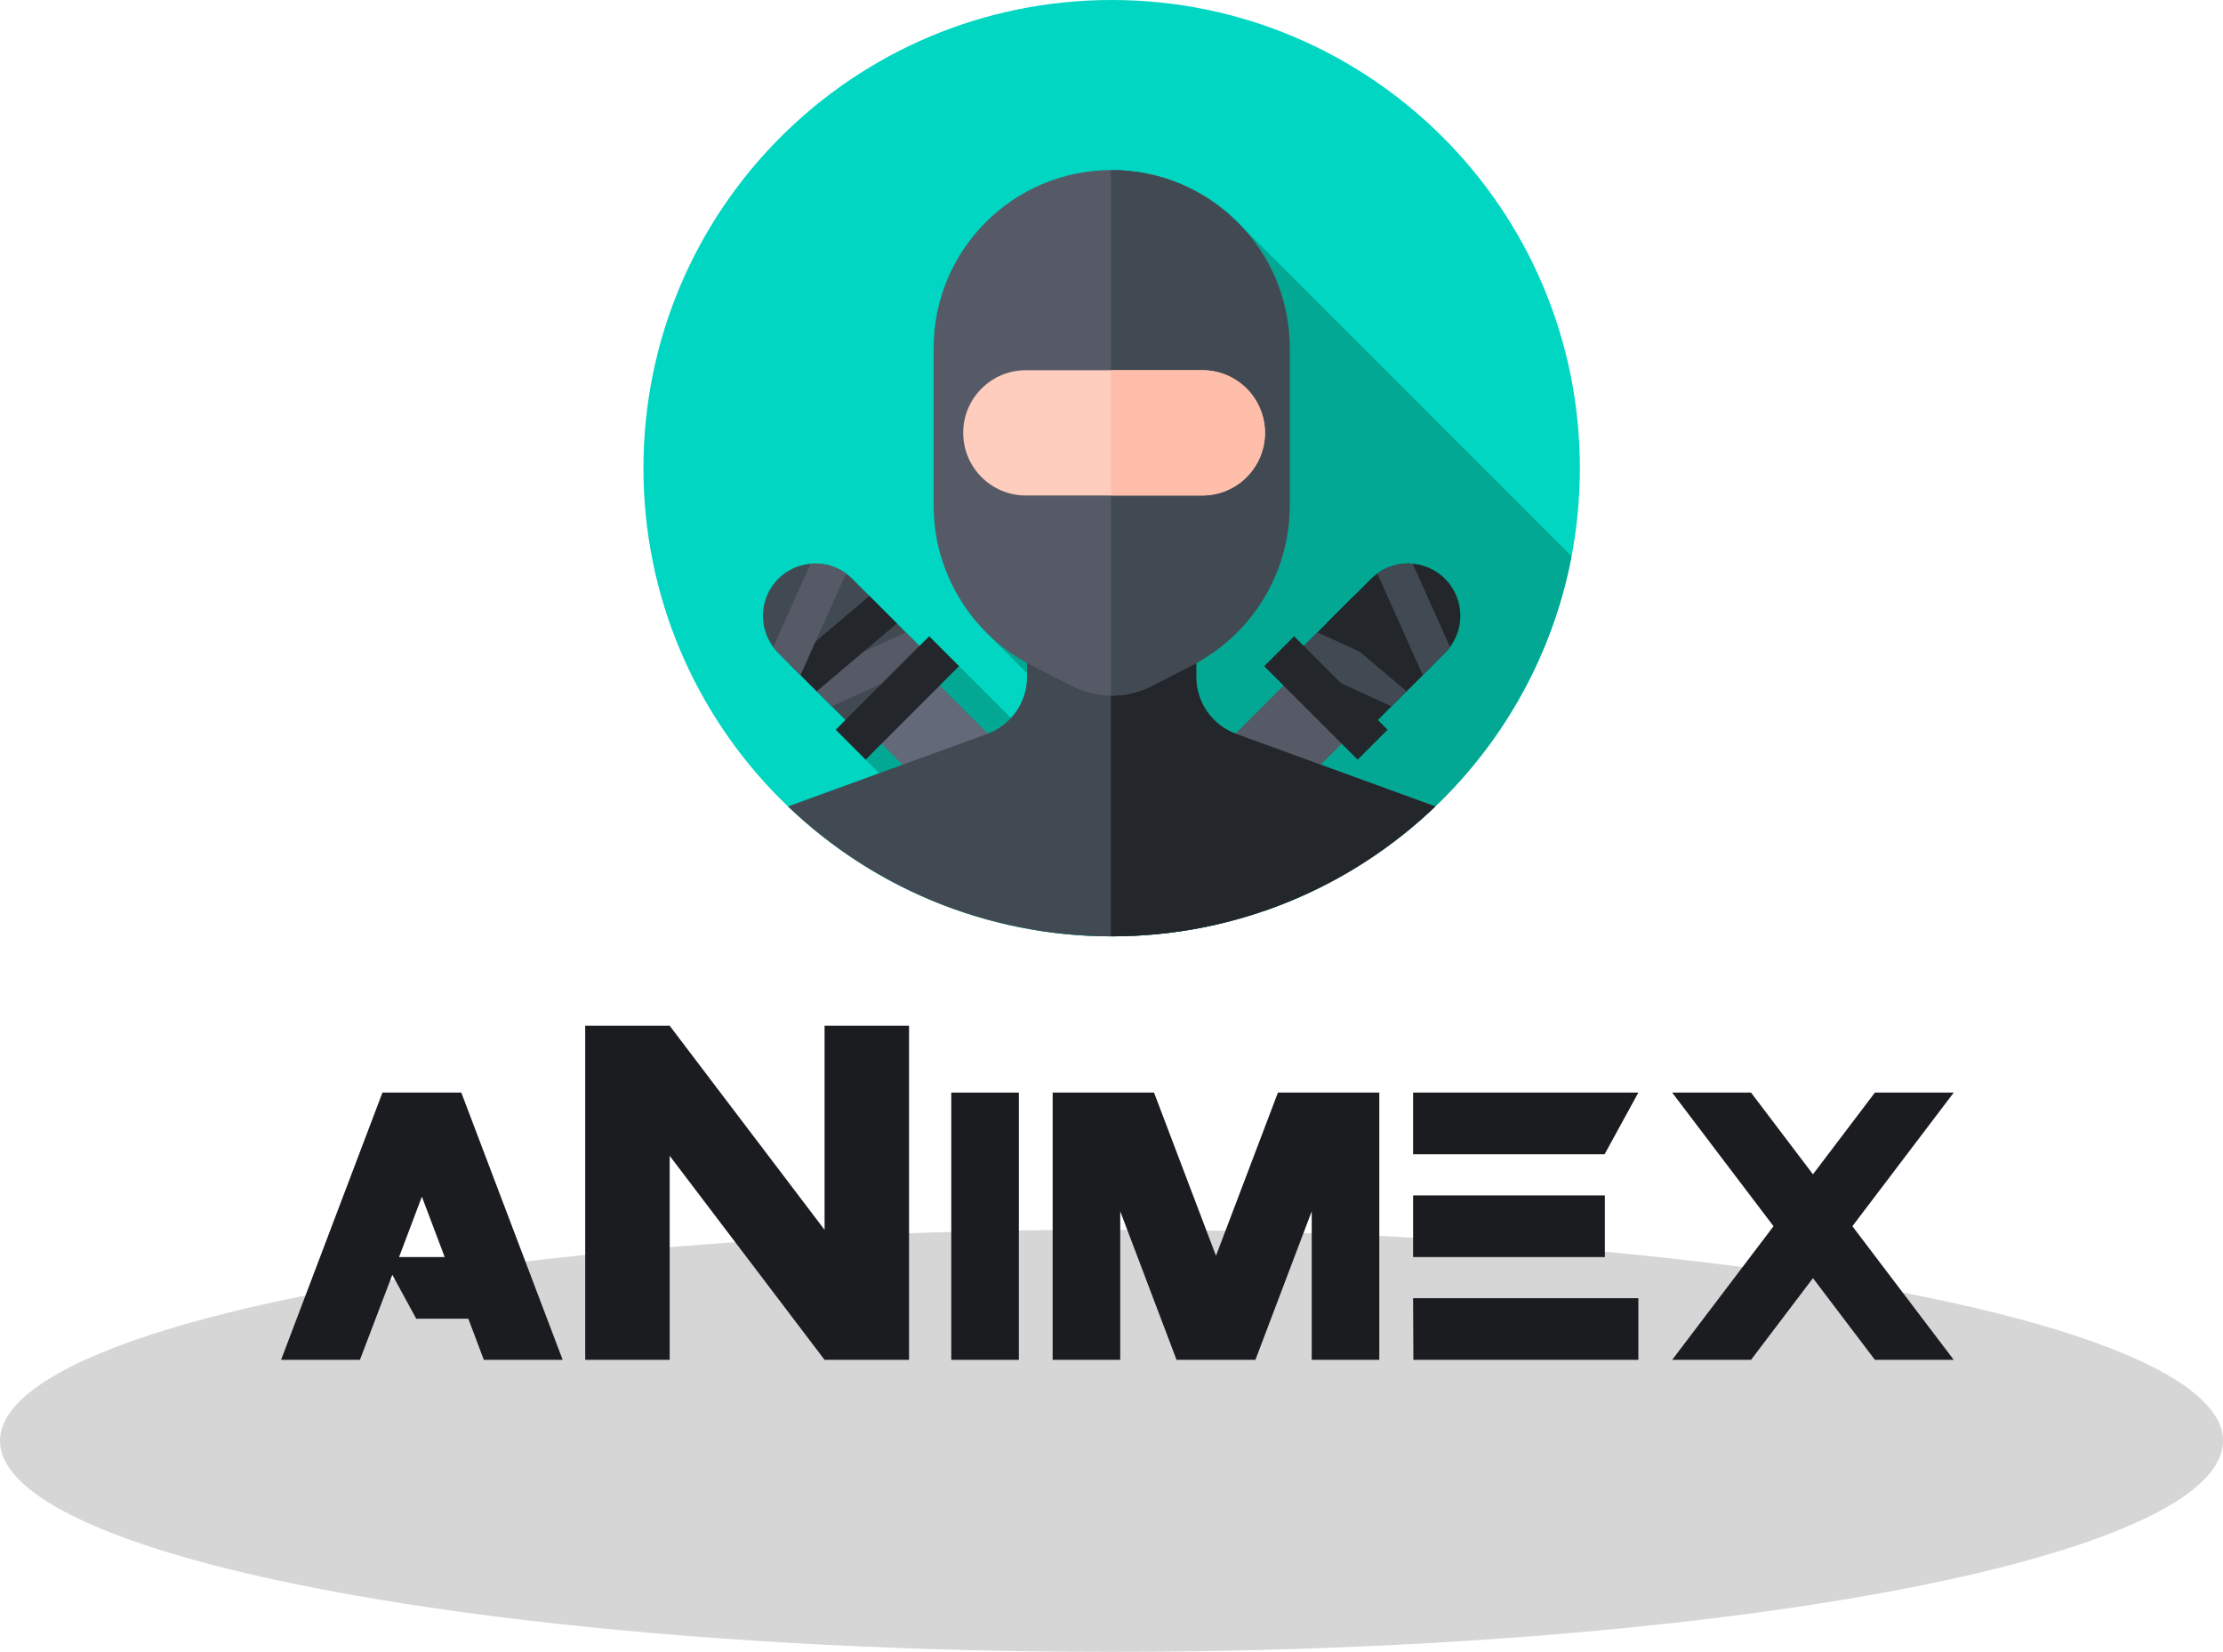 <?xml version="1.0" encoding="UTF-8" standalone="no"?>
<svg
   xmlns:dc="http://purl.org/dc/elements/1.1/"
   xmlns:cc="http://creativecommons.org/ns#"
   xmlns:rdf="http://www.w3.org/1999/02/22-rdf-syntax-ns#"
   xmlns:svg="http://www.w3.org/2000/svg"
   xmlns="http://www.w3.org/2000/svg"
   xmlns:sodipodi="http://sodipodi.sourceforge.net/DTD/sodipodi-0.dtd"
   xmlns:inkscape="http://www.inkscape.org/namespaces/inkscape"
   viewBox="0 0 1626.287 1208.57"
   version="1.1"
   id="svg44"
   sodipodi:docname="ninja.svg"
   width="1626.287"
   height="1208.57"
   inkscape:version="1.0.1 (3bc2e813f5, 2020-09-07)">
  <defs
     id="defs48" />
  <sodipodi:namedview
     pagecolor="#ffffff"
     bordercolor="#666666"
     borderopacity="1"
     objecttolerance="10"
     gridtolerance="10"
     guidetolerance="10"
     inkscape:pageopacity="0"
     inkscape:pageshadow="2"
     inkscape:window-width="1920"
     inkscape:window-height="1011"
     id="namedview46"
     showgrid="false"
     inkscape:zoom="0.20985647"
     inkscape:cx="530.06804"
     inkscape:cy="908.19379"
     inkscape:window-x="0"
     inkscape:window-y="32"
     inkscape:window-maximized="1"
     inkscape:current-layer="svg44" />
  <g
     id="g960"
     transform="matrix(1.338,0,0,1.338,470.728,0)">
    <path
       d="M 512,256 C 512,397.387 397.387,512 256,512 114.613,512 0,397.387 0,256 0,114.613 114.613,0 256,0 397.387,0 512,114.613 512,256 Z m 0,0"
       fill="#00d6c1"
       id="path2" />
    <path
       d="m 172.609,364.277 -51.113,51.117 93.285,93.285 C 228.203,510.852 241.969,512 256,512 c 19.871,0 39.215,-2.266 57.781,-6.547 z m 0,0"
       fill="#02a894"
       id="path4" />
    <path
       d="M 507.453,304.172 323.414,120.133 187.395,345.797 339.617,498.02 C 425.199,468.453 490.199,394.781 507.453,304.172 Z m 0,0"
       fill="#02a894"
       id="path6" />
    <path
       d="m 156.57,369.406 -31.812,31.812 73.203,73.199 c 17.57,17.57 46.055,17.566 63.621,0 z m 0,0"
       fill="#636978"
       id="path8" />
    <path
       d="m 73.719,316.5 c -11.172,11.176 -11.172,29.289 0,40.461 l 51.242,51.242 40.461,-40.461 L 114.18,316.5 c -11.172,-11.172 -29.289,-11.172 -40.461,0 z m 0,0"
       fill="#414952"
       id="path10" />
    <path
       d="m 87.965,371.211 55.508,-25.414 15.039,15.039 -55.504,25.414 z m 0,0"
       fill="#555a66"
       id="path12" />
    <path
       d="m 79.727,362.973 43.816,-37.109 15.039,15.039 -43.816,37.109 z m 0,0"
       fill="#23272b"
       id="path14" />
    <path
       d="M 85.891,369.137 73.719,356.965 c -1.004,-1.004 -1.91,-2.062 -2.734,-3.168 l 20.398,-45.559 c 6.746,-0.602 13.66,1.18 19.383,5.348 z m 0,0"
       fill="#555a66"
       id="path16" />
    <path
       d="m 105.121,399.023 51.113,-51.113 16.371,16.371 -51.113,51.113 z m 0,0"
       fill="#23272b"
       id="path18" />
    <path
       d="m 355.43,369.406 31.812,31.812 -73.203,73.199 c -17.566,17.57 -46.051,17.57 -63.621,0 z m 0,0"
       fill="#555a66"
       id="path20" />
    <path
       d="m 438.281,316.5 c 11.172,11.176 11.172,29.289 0,40.465 L 387.039,408.203 346.578,367.742 397.82,316.5 c 11.172,-11.172 29.289,-11.172 40.461,0 z m 0,0"
       fill="#23272b"
       id="path22" />
    <path
       d="m 424.035,371.211 -55.508,-25.414 -15.039,15.039 55.504,25.414 z m 0,0"
       fill="#414952"
       id="path24" />
    <path
       d="m 432.273,362.973 -43.816,-37.109 -15.039,15.039 43.816,37.109 z m 0,0"
       fill="#23272b"
       id="path26" />
    <path
       d="m 426.109,369.137 12.172,-12.172 c 1.004,-1.004 1.91,-2.062 2.734,-3.168 l -20.398,-45.559 c -6.746,-0.602 -13.66,1.18 -19.383,5.348 z m 0,0"
       fill="#414952"
       id="path28" />
    <path
       d="m 390.5,415.398 -51.117,-51.113 16.371,-16.371 51.117,51.113 z m 0,0"
       fill="#23272b"
       id="path30" />
    <path
       d="m 256,512 c 68.656,0 130.996,-27.031 176.969,-71.023 L 324.102,401.324 C 310.98,396.547 302.25,384.074 302.25,370.113 v -30.805 h -92.5 v 30.805 c 0,13.961 -8.73,26.434 -21.852,31.211 L 79.031,440.977 C 125.004,484.969 187.344,512 256,512 Z m 0,0"
       fill="#414952"
       id="path32" />
    <path
       d="M 432.969,440.977 324.102,401.324 C 310.98,396.547 302.25,384.074 302.25,370.113 v -30.805 h -46.645 v 172.688 c 0.133,0 0.262,0.004 0.395,0.004 68.656,0 130.996,-27.031 176.969,-71.023 z m 0,0"
       fill="#23272b"
       id="path34" />
    <path
       d="m 300.031,363.715 -22.082,11.344 c -13.777,7.078 -30.121,7.078 -43.898,0 l -22.082,-11.344 c -32.727,-16.812 -53.301,-50.512 -53.301,-87.305 V 190.336 C 158.668,136.578 202.242,93 256,93 c 53.758,0 97.332,43.578 97.332,97.332 v 86.078 c 0,36.793 -20.574,70.492 -53.301,87.305 z m 0,0"
       fill="#555a66"
       id="path36" />
    <path
       d="m 256,93 c -0.133,0 -0.262,0.004 -0.395,0.004 v 287.352 c 7.66,0.062 15.336,-1.695 22.344,-5.297 l 22.082,-11.344 c 32.727,-16.812 53.301,-50.512 53.301,-87.305 V 190.336 C 353.332,136.578 309.758,93 256,93 Z m 0,0"
       fill="#414952"
       id="path38" />
    <path
       d="m 305.586,270.934 h -96.5 c -18.918,0 -34.25,-15.336 -34.25,-34.25 0,-18.918 15.332,-34.25 34.25,-34.25 h 96.5 c 18.914,0 34.25,15.332 34.25,34.25 -0.004,18.914 -15.336,34.25 -34.25,34.25 z m 0,0"
       fill="#ffcdbe"
       id="path40" />
    <path
       d="m 305.582,202.434 h -49.977 v 68.5 h 49.977 c 18.918,0 34.25,-15.336 34.25,-34.25 0,-18.914 -15.332,-34.25 -34.25,-34.25 z m 0,0"
       fill="#ffbeaa"
       id="path42" />
  </g>
  <ellipse
     cx="813.143"
     cy="1054.147"
     rx="813.143"
     ry="154.424"
     fill="#546e7a"
     opacity="0.1"
     id="ellipse8"
     style="opacity:0.321;fill:#808080;fill-opacity:1;stroke-width:1.751" />
  <g
     aria-label="aNimex"
     id="text16"
     style="font-style:normal;font-variant:normal;font-weight:normal;font-stretch:normal;font-size:78.202px;line-height:1.25;font-family:Protoculture;-inkscape-font-specification:Protoculture;fill:#1a1c20;fill-opacity:1;stroke:none;stroke-width:1.955"
     transform="matrix(5.395,0,0,4.924,1325.157,1920.151)">
    <path
       d="m -192.428,-200.544 -4.391,12.639 h -10.692 l 13.746,-39.712 h 10.692 l 13.746,39.712 h -10.692 l -2.1,-6.11 h -7.064 z m 7.102,-2.635 -3.093,-8.973 -3.093,8.973 z"
       style="font-style:normal;font-variant:normal;font-weight:normal;font-stretch:normal;font-family:Protoculture;-inkscape-font-specification:Protoculture;fill:#1a1c20;fill-opacity:1;stroke-width:1.955"
       id="path1505" />
    <path
       d="m -166.271,-237.545 h 11.455 l 21.002,30.319 v -30.319 h 11.455 v 49.64 h -11.455 l -21.002,-30.319 v 30.319 h -11.455 z"
       style="font-style:normal;font-variant:normal;font-weight:normal;font-stretch:normal;font-family:Protoculture;-inkscape-font-specification:Protoculture;fill:#1a1c20;fill-opacity:1;stroke-width:1.955"
       id="path1507" />
    <path
       d="m -107.467,-187.904 h -9.164 v -39.712 h 9.164 z"
       style="font-style:normal;font-variant:normal;font-weight:normal;font-stretch:normal;font-family:Protoculture;-inkscape-font-specification:Protoculture;fill:#1a1c20;fill-opacity:1;stroke-width:1.955"
       id="path1509" />
    <path
       d="m -93.72,-209.975 v 22.071 h -9.164 v -39.712 h 13.746 l 8.401,24.247 8.401,-24.247 h 13.746 v 39.712 h -9.164 v -22.071 l -7.637,22.071 h -10.692 z"
       style="font-style:normal;font-variant:normal;font-weight:normal;font-stretch:normal;font-family:Protoculture;-inkscape-font-specification:Protoculture;fill:#1a1c20;fill-opacity:1;stroke-width:1.955"
       id="path1511" />
    <path
       d="m -23.46,-227.617 -4.582,9.164 h -25.966 v -9.164 z m -30.548,15.274 h 26.004 v 9.164 h -26.004 z m 0,15.274 h 30.548 v 9.164 h -30.51 z"
       style="font-style:normal;font-variant:normal;font-weight:normal;font-stretch:normal;font-family:Protoculture;-inkscape-font-specification:Protoculture;fill:#1a1c20;fill-opacity:1;stroke-width:1.955"
       id="path1513" />
    <path
       d="m 5.56,-207.76 13.746,19.856 H 8.615 l -8.401,-12.143 -8.401,12.143 H -18.878 l 13.746,-19.856 -13.746,-19.856 h 10.692 l 8.401,12.143 8.401,-12.143 H 19.306 Z"
       style="font-style:normal;font-variant:normal;font-weight:normal;font-stretch:normal;font-family:Protoculture;-inkscape-font-specification:Protoculture;fill:#1a1c20;fill-opacity:1;stroke-width:1.955"
       id="path1515" />
  </g>
</svg>
